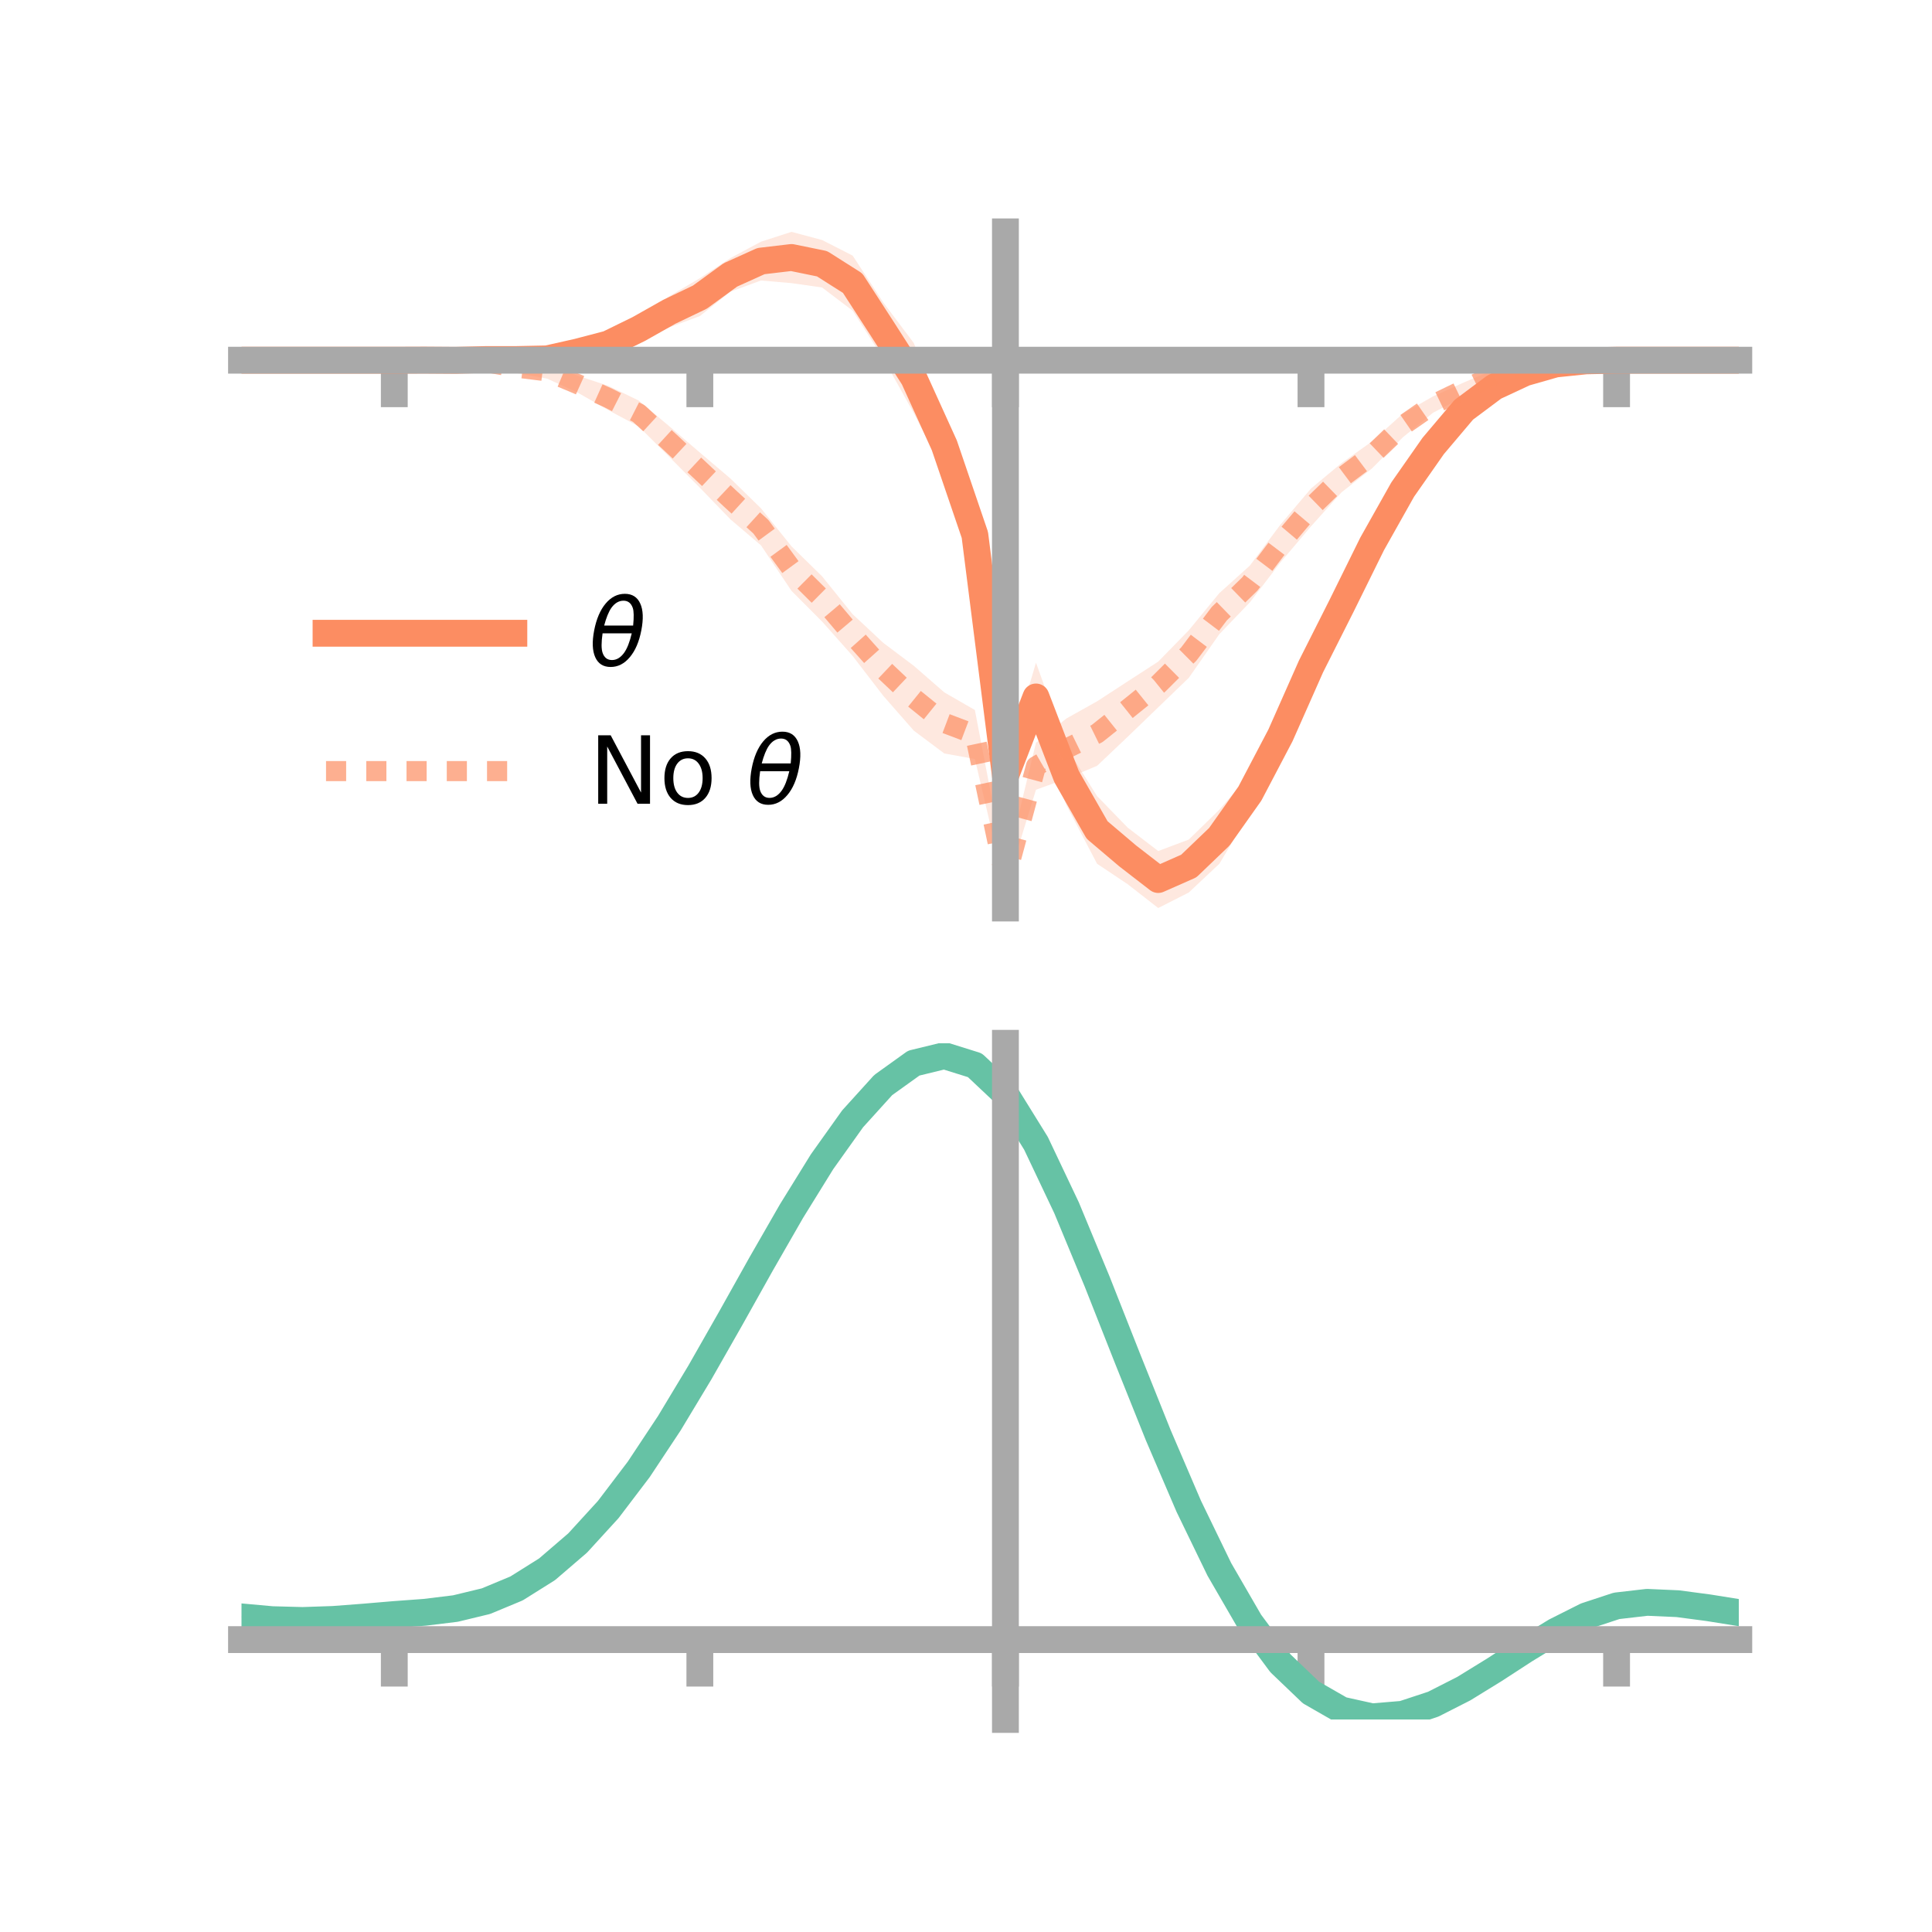 <?xml version="1.0" encoding="utf-8" standalone="no"?>
<!DOCTYPE svg PUBLIC "-//W3C//DTD SVG 1.1//EN"
  "http://www.w3.org/Graphics/SVG/1.1/DTD/svg11.dtd">
<!-- Created with matplotlib (https://matplotlib.org/) -->
<svg height="144pt" version="1.1" viewBox="0 0 144 144" width="144pt" xmlns="http://www.w3.org/2000/svg" xmlns:xlink="http://www.w3.org/1999/xlink">
 <defs>
  <style type="text/css">*{stroke-linecap:butt;stroke-linejoin:round;}</style>
 </defs>
 <g id="figure_1">
  <g id="patch_1">
   <path d="M 0 144 
L 144 144 
L 144 0 
L 0 0 
z
" style="fill:none;"/>
  </g>
  <g id="axes_1">
   <g id="patch_2">
    <path d="M 18 67.68 
L 129.6 67.68 
L 129.6 17.28 
L 18 17.28 
z
" style="fill:none;"/>
   </g>
   <g id="PolyCollection_1">
    <path clip-path="url(#pe2397b5ba5)" d="M 18 26.848 
L 18 26.848 
L 20.278 26.848 
L 22.555 26.848 
L 24.833 26.848 
L 27.11 26.848 
L 29.388 26.848 
L 31.665 26.789 
L 33.943 26.75 
L 36.22 26.532 
L 38.498 26.408 
L 40.776 26.222 
L 43.053 25.676 
L 45.331 24.905 
L 47.608 23.633 
L 49.886 22.076 
L 52.163 20.735 
L 54.441 19.237 
L 56.718 18.016 
L 58.996 17.28 
L 61.273 17.889 
L 63.551 19.051 
L 65.829 22.536 
L 68.106 25.564 
L 70.384 31.172 
L 72.661 37.469 
L 74.939 57.107 
L 77.216 49.394 
L 79.494 55.71 
L 81.771 59.339 
L 84.049 61.684 
L 86.327 63.431 
L 88.604 62.576 
L 90.882 60.354 
L 93.159 57.711 
L 95.437 53.475 
L 97.714 48.198 
L 99.992 43.957 
L 102.269 39.621 
L 104.547 35.716 
L 106.824 32.561 
L 109.102 30.003 
L 111.38 28.486 
L 113.657 27.508 
L 115.935 27.018 
L 118.212 26.849 
L 120.49 26.847 
L 122.767 26.848 
L 125.045 26.848 
L 127.322 26.848 
L 129.6 26.848 
L 129.6 26.848 
L 129.6 26.848 
L 127.322 26.848 
L 125.045 26.848 
L 122.767 26.848 
L 120.49 26.849 
L 118.212 26.943 
L 115.935 27.244 
L 113.657 28.055 
L 111.38 29.197 
L 109.102 31.082 
L 106.824 33.912 
L 104.547 37.268 
L 102.269 41.463 
L 99.992 46.35 
L 97.714 51.148 
L 95.437 56.15 
L 93.159 60.589 
L 90.882 64.381 
L 88.604 66.523 
L 86.327 67.68 
L 84.049 65.902 
L 81.771 64.382 
L 79.494 60.041 
L 77.216 54.503 
L 74.939 58.557 
L 72.661 42.269 
L 70.384 35.209 
L 68.106 30.786 
L 65.829 26.704 
L 63.551 23.156 
L 61.273 21.428 
L 58.996 21.103 
L 56.718 20.907 
L 54.441 21.741 
L 52.163 23.56 
L 49.886 24.403 
L 47.608 25.414 
L 45.331 26.373 
L 43.053 26.795 
L 40.776 27.276 
L 38.498 27.184 
L 36.22 27.063 
L 33.943 26.961 
L 31.665 26.89 
L 29.388 26.848 
L 27.11 26.848 
L 24.833 26.848 
L 22.555 26.848 
L 20.278 26.848 
L 18 26.848 
z
" style="fill:#fc8d62;fill-opacity:0.2;"/>
   </g>
   <g id="PolyCollection_2">
    <path clip-path="url(#pe2397b5ba5)" d="M 18 26.848 
L 18 26.848 
L 20.278 26.848 
L 22.555 26.848 
L 24.833 26.848 
L 27.11 26.848 
L 29.388 26.848 
L 31.665 26.787 
L 33.943 26.714 
L 36.22 26.742 
L 38.498 26.987 
L 40.776 27.133 
L 43.053 28.001 
L 45.331 28.754 
L 47.608 29.853 
L 49.886 31.773 
L 52.163 33.731 
L 54.441 35.664 
L 56.718 37.887 
L 58.996 40.724 
L 61.273 42.954 
L 63.551 45.78 
L 65.829 47.909 
L 68.106 49.623 
L 70.384 51.606 
L 72.661 52.919 
L 74.939 64.801 
L 77.216 55.356 
L 79.494 53.545 
L 81.771 52.272 
L 84.049 50.789 
L 86.327 49.314 
L 88.604 46.98 
L 90.882 44.208 
L 93.159 42.154 
L 95.437 39.102 
L 97.714 36.411 
L 99.992 34.517 
L 102.269 32.896 
L 104.547 30.841 
L 106.824 29.536 
L 109.102 28.509 
L 111.38 27.532 
L 113.657 27.123 
L 115.935 26.958 
L 118.212 26.852 
L 120.49 26.848 
L 122.767 26.848 
L 125.045 26.848 
L 127.322 26.848 
L 129.6 26.848 
L 129.6 26.848 
L 129.6 26.848 
L 127.322 26.848 
L 125.045 26.848 
L 122.767 26.848 
L 120.49 26.848 
L 118.212 26.94 
L 115.935 27.202 
L 113.657 27.636 
L 111.38 28.337 
L 109.102 29.581 
L 106.824 30.754 
L 104.547 32.606 
L 102.269 34.908 
L 99.992 36.693 
L 97.714 39.23 
L 95.437 41.919 
L 93.159 44.893 
L 90.882 47.266 
L 88.604 50.523 
L 86.327 52.719 
L 84.049 54.919 
L 81.771 57.078 
L 79.494 58.036 
L 77.216 58.864 
L 74.939 66.255 
L 72.661 56.571 
L 70.384 56.159 
L 68.106 54.455 
L 65.829 51.856 
L 63.551 48.891 
L 61.273 46.325 
L 58.996 44.04 
L 56.718 40.646 
L 54.441 38.709 
L 52.163 36.35 
L 49.886 34.053 
L 47.608 31.786 
L 45.331 30.565 
L 43.053 29.261 
L 40.776 28.22 
L 38.498 27.805 
L 36.22 27.256 
L 33.943 26.968 
L 31.665 26.875 
L 29.388 26.848 
L 27.11 26.848 
L 24.833 26.848 
L 22.555 26.848 
L 20.278 26.848 
L 18 26.848 
z
" style="fill:#fc8d62;fill-opacity:0.2;"/>
   </g>
   <g id="matplotlib.axis_1">
    <g id="xtick_1">
     <g id="line2d_1">
      <defs>
       <path d="M 0 0 
L 0 3.5 
" id="mff2efe2e84" style="stroke:#a9a9a9;stroke-width:2;"/>
      </defs>
      <g>
       <use style="fill:#a9a9a9;stroke:#a9a9a9;stroke-width:2;" x="29.388" xlink:href="#mff2efe2e84" y="26.848"/>
      </g>
     </g>
    </g>
    <g id="xtick_2">
     <g id="line2d_2">
      <g>
       <use style="fill:#a9a9a9;stroke:#a9a9a9;stroke-width:2;" x="52.163" xlink:href="#mff2efe2e84" y="26.848"/>
      </g>
     </g>
    </g>
    <g id="xtick_3">
     <g id="line2d_3">
      <g>
       <use style="fill:#a9a9a9;stroke:#a9a9a9;stroke-width:2;" x="74.939" xlink:href="#mff2efe2e84" y="26.848"/>
      </g>
     </g>
    </g>
    <g id="xtick_4">
     <g id="line2d_4">
      <g>
       <use style="fill:#a9a9a9;stroke:#a9a9a9;stroke-width:2;" x="97.714" xlink:href="#mff2efe2e84" y="26.848"/>
      </g>
     </g>
    </g>
    <g id="xtick_5">
     <g id="line2d_5">
      <g>
       <use style="fill:#a9a9a9;stroke:#a9a9a9;stroke-width:2;" x="120.49" xlink:href="#mff2efe2e84" y="26.848"/>
      </g>
     </g>
    </g>
   </g>
   <g id="matplotlib.axis_2"/>
   <g id="line2d_6">
    <path clip-path="url(#pe2397b5ba5)" d="M 18 26.848 
L 20.278 26.848 
L 22.555 26.848 
L 24.833 26.848 
L 27.11 26.848 
L 29.388 26.848 
L 31.665 26.84 
L 33.943 26.856 
L 36.22 26.797 
L 38.498 26.796 
L 40.776 26.749 
L 43.053 26.236 
L 45.331 25.639 
L 47.608 24.524 
L 49.886 23.239 
L 52.163 22.148 
L 54.441 20.489 
L 56.718 19.461 
L 58.996 19.192 
L 61.273 19.658 
L 63.551 21.104 
L 65.829 24.62 
L 68.106 28.175 
L 70.384 33.19 
L 72.661 39.869 
L 74.939 57.832 
L 77.216 51.948 
L 79.494 57.876 
L 81.771 61.861 
L 84.049 63.793 
L 86.327 65.555 
L 88.604 64.55 
L 90.882 62.367 
L 93.159 59.15 
L 95.437 54.812 
L 97.714 49.673 
L 99.992 45.154 
L 102.269 40.542 
L 104.547 36.492 
L 106.824 33.237 
L 109.102 30.543 
L 111.38 28.842 
L 113.657 27.782 
L 115.935 27.131 
L 118.212 26.896 
L 120.49 26.848 
L 122.767 26.848 
L 125.045 26.848 
L 127.322 26.848 
L 129.6 26.848 
" style="fill:none;stroke:#fc8d62;stroke-linecap:square;stroke-width:2;"/>
   </g>
   <g id="line2d_7">
    <path clip-path="url(#pe2397b5ba5)" d="M 18 26.848 
L 20.278 26.848 
L 22.555 26.848 
L 24.833 26.848 
L 27.11 26.848 
L 29.388 26.848 
L 31.665 26.831 
L 33.943 26.841 
L 36.22 26.999 
L 38.498 27.396 
L 40.776 27.677 
L 43.053 28.631 
L 45.331 29.66 
L 47.608 30.819 
L 49.886 32.913 
L 52.163 35.04 
L 54.441 37.186 
L 56.718 39.267 
L 58.996 42.382 
L 61.273 44.639 
L 63.551 47.335 
L 65.829 49.883 
L 68.106 52.039 
L 70.384 53.882 
L 72.661 54.745 
L 74.939 65.528 
L 77.216 57.11 
L 79.494 55.791 
L 81.771 54.675 
L 84.049 52.854 
L 86.327 51.016 
L 88.604 48.751 
L 90.882 45.737 
L 93.159 43.524 
L 95.437 40.511 
L 97.714 37.82 
L 99.992 35.605 
L 102.269 33.902 
L 104.547 31.724 
L 106.824 30.145 
L 109.102 29.045 
L 111.38 27.934 
L 113.657 27.379 
L 115.935 27.08 
L 118.212 26.896 
L 120.49 26.848 
L 122.767 26.848 
L 125.045 26.848 
L 127.322 26.848 
L 129.6 26.848 
" style="fill:none;stroke:#fc8d62;stroke-dasharray:1.5,1.5;stroke-dashoffset:0;stroke-opacity:0.7;stroke-width:1.5;"/>
   </g>
   <g id="patch_3">
    <path d="M 74.939 67.68 
L 74.939 17.28 
" style="fill:none;stroke:#a9a9a9;stroke-linecap:square;stroke-linejoin:miter;stroke-width:2;"/>
   </g>
   <g id="patch_4">
    <path d="M 129.6 67.68 
L 129.6 17.28 
" style="fill:none;"/>
   </g>
   <g id="patch_5">
    <path d="M 18 26.848 
L 129.6 26.848 
" style="fill:none;stroke:#a9a9a9;stroke-linecap:square;stroke-linejoin:miter;stroke-width:2;"/>
   </g>
   <g id="patch_6">
    <path d="M 18 17.28 
L 129.6 17.28 
" style="fill:none;"/>
   </g>
   <g id="legend_1">
    <g id="line2d_8">
     <path d="M 24.3 47.2 
L 38.3 47.2 
" style="fill:none;stroke:#fc8d62;stroke-linecap:square;stroke-width:2;"/>
    </g>
    <g id="line2d_9"/>
    <g id="text_1">
     <!-- $\theta$ -->
     <g transform="translate(43.9 49.65)scale(0.07 -0.07)">
      <defs>
       <path d="M 45.516 34.672 
L 14.453 34.672 
Q 12.359 20.062 14.5 13.875 
Q 17.188 6.25 24.469 6.25 
Q 31.781 6.25 37.359 13.922 
Q 42.234 20.656 45.516 34.672 
z
M 47.016 42.969 
Q 48.344 56.844 46.625 61.719 
Q 43.953 69.438 36.766 69.438 
Q 29.297 69.438 23.828 61.812 
Q 19.531 55.672 16.156 42.969 
z
M 38.188 76.766 
Q 49.906 76.766 54.594 66.406 
Q 59.281 56.109 55.719 37.844 
Q 52.203 19.625 43.453 9.281 
Q 34.766 -1.125 23.047 -1.125 
Q 11.281 -1.125 6.641 9.281 
Q 2 19.625 5.516 37.844 
Q 9.078 56.109 17.719 66.406 
Q 26.422 76.766 38.188 76.766 
z
" id="DejaVuSans-Oblique-952"/>
      </defs>
      <use transform="translate(0 0.234)" xlink:href="#DejaVuSans-Oblique-952"/>
     </g>
    </g>
    <g id="line2d_10">
     <path d="M 24.3 57.474 
L 38.3 57.474 
" style="fill:none;stroke:#fc8d62;stroke-dasharray:1.5,1.5;stroke-dashoffset:0;stroke-opacity:0.7;stroke-width:1.5;"/>
    </g>
    <g id="line2d_11"/>
    <g id="text_2">
     <!-- No $\theta$ -->
     <g transform="translate(43.9 59.924)scale(0.07 -0.07)">
      <defs>
       <path d="M 9.812 72.906 
L 23.094 72.906 
L 55.422 11.922 
L 55.422 72.906 
L 64.984 72.906 
L 64.984 0 
L 51.703 0 
L 19.391 60.984 
L 19.391 0 
L 9.812 0 
z
" id="DejaVuSans-78"/>
       <path d="M 30.609 48.391 
Q 23.391 48.391 19.188 42.75 
Q 14.984 37.109 14.984 27.297 
Q 14.984 17.484 19.156 11.844 
Q 23.344 6.203 30.609 6.203 
Q 37.797 6.203 41.984 11.859 
Q 46.188 17.531 46.188 27.297 
Q 46.188 37.016 41.984 42.703 
Q 37.797 48.391 30.609 48.391 
z
M 30.609 56 
Q 42.328 56 49.016 48.375 
Q 55.719 40.766 55.719 27.297 
Q 55.719 13.875 49.016 6.219 
Q 42.328 -1.422 30.609 -1.422 
Q 18.844 -1.422 12.172 6.219 
Q 5.516 13.875 5.516 27.297 
Q 5.516 40.766 12.172 48.375 
Q 18.844 56 30.609 56 
z
" id="DejaVuSans-111"/>
       <path id="DejaVuSans-32"/>
      </defs>
      <use transform="translate(0 0.234)" xlink:href="#DejaVuSans-78"/>
      <use transform="translate(74.805 0.234)" xlink:href="#DejaVuSans-111"/>
      <use transform="translate(135.986 0.234)" xlink:href="#DejaVuSans-32"/>
      <use transform="translate(167.773 0.234)" xlink:href="#DejaVuSans-Oblique-952"/>
     </g>
    </g>
   </g>
  </g>
  <g id="axes_2">
   <g id="patch_7">
    <path d="M 18 128.16 
L 129.6 128.16 
L 129.6 77.76 
L 18 77.76 
z
" style="fill:none;"/>
   </g>
   <g id="PolyCollection_3">
    <path clip-path="url(#pe6a9ec2133)" d="M 18 120.553 
L 18 120.475 
L 20.278 120.69 
L 22.555 120.751 
L 24.833 120.667 
L 27.11 120.485 
L 29.388 120.283 
L 31.665 120.111 
L 33.943 119.828 
L 36.22 119.272 
L 38.498 118.316 
L 40.776 116.868 
L 43.053 114.876 
L 45.331 112.331 
L 47.608 109.265 
L 49.886 105.746 
L 52.163 101.875 
L 54.441 97.782 
L 56.718 93.621 
L 58.996 89.568 
L 61.273 85.811 
L 63.551 82.549 
L 65.829 79.986 
L 68.106 78.324 
L 70.384 77.76 
L 72.661 78.484 
L 74.939 80.664 
L 77.216 84.392 
L 79.494 89.265 
L 81.771 94.839 
L 84.049 100.695 
L 86.327 106.469 
L 88.604 111.861 
L 90.882 116.636 
L 93.159 120.629 
L 95.437 123.742 
L 97.714 125.942 
L 99.992 127.257 
L 102.269 127.766 
L 104.547 127.581 
L 106.824 126.841 
L 109.102 125.7 
L 111.38 124.321 
L 113.657 122.866 
L 115.935 121.495 
L 118.212 120.36 
L 120.49 119.612 
L 122.767 119.35 
L 125.045 119.456 
L 127.322 119.767 
L 129.6 120.143 
L 129.6 120.247 
L 129.6 120.247 
L 127.322 119.895 
L 125.045 119.603 
L 122.767 119.507 
L 120.49 119.771 
L 118.212 120.524 
L 115.935 121.681 
L 113.657 123.094 
L 111.38 124.598 
L 109.102 126.024 
L 106.824 127.201 
L 104.547 127.964 
L 102.269 128.16 
L 99.992 127.658 
L 97.714 126.359 
L 95.437 124.204 
L 93.159 121.174 
L 90.882 117.304 
L 88.604 112.68 
L 86.327 107.46 
L 84.049 101.864 
L 81.771 96.183 
L 79.494 90.772 
L 77.216 86.038 
L 74.939 82.419 
L 72.661 80.307 
L 70.384 79.61 
L 68.106 80.157 
L 65.829 81.762 
L 63.551 84.229 
L 61.273 87.362 
L 58.996 90.963 
L 56.718 94.842 
L 54.441 98.818 
L 52.163 102.724 
L 49.886 106.416 
L 47.608 109.773 
L 45.331 112.702 
L 43.053 115.141 
L 40.776 117.063 
L 38.498 118.473 
L 36.22 119.411 
L 33.943 119.957 
L 31.665 120.231 
L 29.388 120.392 
L 27.11 120.578 
L 24.833 120.741 
L 22.555 120.81 
L 20.278 120.75 
L 18 120.553 
z
" style="fill:#66c2a5;fill-opacity:0.2;"/>
   </g>
   <g id="matplotlib.axis_3">
    <g id="xtick_6">
     <g id="line2d_12">
      <g>
       <use style="fill:#a9a9a9;stroke:#a9a9a9;stroke-width:2;" x="29.388" xlink:href="#mff2efe2e84" y="122.207"/>
      </g>
     </g>
    </g>
    <g id="xtick_7">
     <g id="line2d_13">
      <g>
       <use style="fill:#a9a9a9;stroke:#a9a9a9;stroke-width:2;" x="52.163" xlink:href="#mff2efe2e84" y="122.207"/>
      </g>
     </g>
    </g>
    <g id="xtick_8">
     <g id="line2d_14">
      <g>
       <use style="fill:#a9a9a9;stroke:#a9a9a9;stroke-width:2;" x="74.939" xlink:href="#mff2efe2e84" y="122.207"/>
      </g>
     </g>
    </g>
    <g id="xtick_9">
     <g id="line2d_15">
      <g>
       <use style="fill:#a9a9a9;stroke:#a9a9a9;stroke-width:2;" x="97.714" xlink:href="#mff2efe2e84" y="122.207"/>
      </g>
     </g>
    </g>
    <g id="xtick_10">
     <g id="line2d_16">
      <g>
       <use style="fill:#a9a9a9;stroke:#a9a9a9;stroke-width:2;" x="120.49" xlink:href="#mff2efe2e84" y="122.207"/>
      </g>
     </g>
    </g>
   </g>
   <g id="matplotlib.axis_4"/>
   <g id="line2d_17">
    <path clip-path="url(#pe6a9ec2133)" d="M 18 120.514 
L 20.278 120.72 
L 22.555 120.781 
L 24.833 120.704 
L 27.11 120.531 
L 29.388 120.338 
L 31.665 120.171 
L 33.943 119.892 
L 36.22 119.342 
L 38.498 118.394 
L 40.776 116.965 
L 43.053 115.008 
L 45.331 112.516 
L 47.608 109.519 
L 49.886 106.081 
L 52.163 102.3 
L 54.441 98.3 
L 56.718 94.232 
L 58.996 90.266 
L 61.273 86.586 
L 63.551 83.389 
L 65.829 80.874 
L 68.106 79.24 
L 70.384 78.685 
L 72.661 79.396 
L 74.939 81.542 
L 77.216 85.215 
L 79.494 90.019 
L 81.771 95.511 
L 84.049 101.279 
L 86.327 106.964 
L 88.604 112.271 
L 90.882 116.97 
L 93.159 120.902 
L 95.437 123.973 
L 97.714 126.151 
L 99.992 127.458 
L 102.269 127.963 
L 104.547 127.772 
L 106.824 127.021 
L 109.102 125.862 
L 111.38 124.46 
L 113.657 122.98 
L 115.935 121.588 
L 118.212 120.442 
L 120.49 119.692 
L 122.767 119.429 
L 125.045 119.53 
L 127.322 119.831 
L 129.6 120.195 
" style="fill:none;stroke:#66c2a5;stroke-linecap:square;stroke-width:2;"/>
   </g>
   <g id="patch_8">
    <path d="M 74.939 128.16 
L 74.939 77.76 
" style="fill:none;stroke:#a9a9a9;stroke-linecap:square;stroke-linejoin:miter;stroke-width:2;"/>
   </g>
   <g id="patch_9">
    <path d="M 129.6 128.16 
L 129.6 77.76 
" style="fill:none;"/>
   </g>
   <g id="patch_10">
    <path d="M 18 122.207 
L 129.6 122.207 
" style="fill:none;stroke:#a9a9a9;stroke-linecap:square;stroke-linejoin:miter;stroke-width:2;"/>
   </g>
   <g id="patch_11">
    <path d="M 18 77.76 
L 129.6 77.76 
" style="fill:none;"/>
   </g>
  </g>
 </g>
 <defs>
  <clipPath id="pe2397b5ba5">
   <rect height="50.4" width="111.6" x="18" y="17.28"/>
  </clipPath>
  <clipPath id="pe6a9ec2133">
   <rect height="50.4" width="111.6" x="18" y="77.76"/>
  </clipPath>
 </defs>
</svg>
